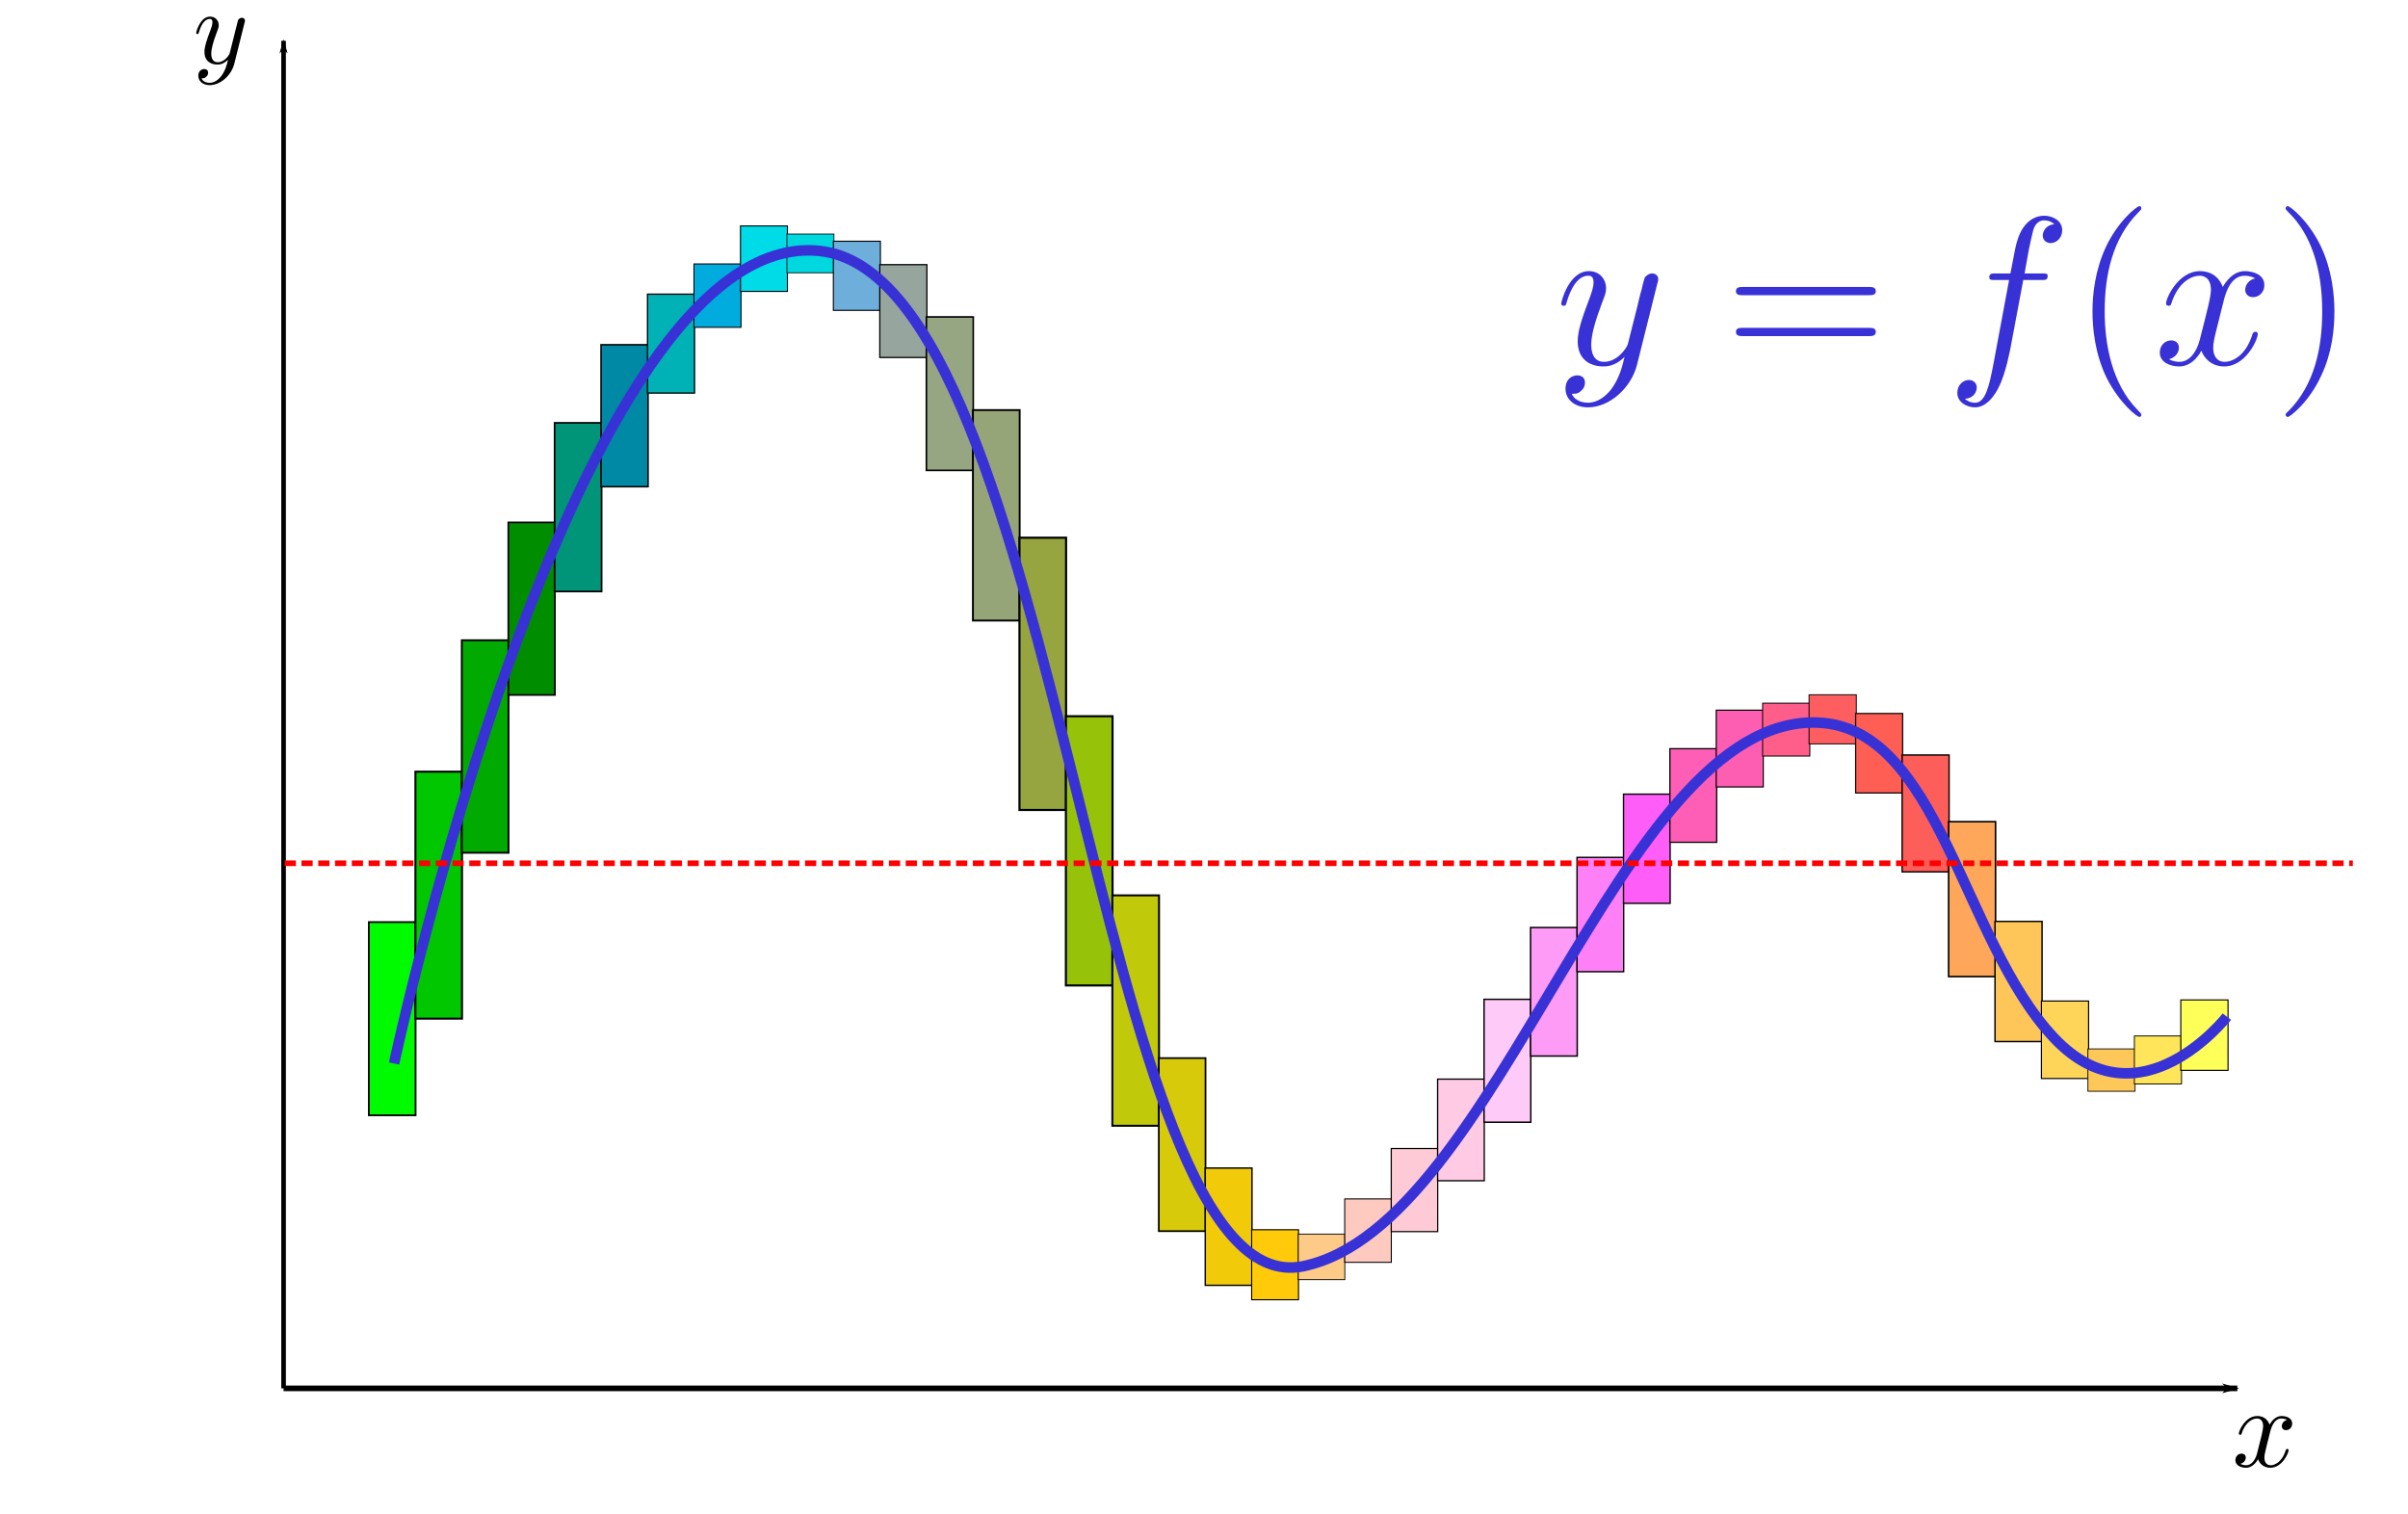<?xml version="1.0" encoding="UTF-8" standalone="no"?>
<svg
   xmlns:dc="http://purl.org/dc/elements/1.1/"
   xmlns:cc="http://creativecommons.org/ns#"
   xmlns:rdf="http://www.w3.org/1999/02/22-rdf-syntax-ns#"
   xmlns:svg="http://www.w3.org/2000/svg"
   xmlns="http://www.w3.org/2000/svg"
   xmlns:xlink="http://www.w3.org/1999/xlink"
   xmlns:sodipodi="http://sodipodi.sourceforge.net/DTD/sodipodi-0.dtd"
   xmlns:inkscape="http://www.inkscape.org/namespaces/inkscape"
   width="114.053mm"
   height="71.736mm"
   viewBox="0 0 114.053 71.736"
   version="1.1"
   id="svg2478"
   inkscape:version="1.0.1 (3bc2e813f5, 2020-09-07)"
   sodipodi:docname="function_optim_2.svg"
   inkscape:export-filename="/home/pierre/Documents/Polytech/MasterRecherche/redactions/Semestre2/presentation_22_06/images/function_optim_2.png"
   inkscape:export-xdpi="500"
   inkscape:export-ydpi="500">
  <defs
     id="defs2472">
    <marker
       style="overflow:visible"
       id="marker1854"
       refX="0"
       refY="0"
       orient="auto"
       inkscape:stockid="SquareM"
       inkscape:isstock="true">
      <path
         transform="scale(0.4)"
         style="fill:#ff0000;fill-opacity:1;fill-rule:evenodd;stroke:#ff0000;stroke-width:1pt;stroke-opacity:1"
         d="M -5,-5 V 5 H 5 V -5 Z"
         id="path1852" />
    </marker>
    <marker
       style="overflow:visible"
       id="marker1864"
       refX="0"
       refY="0"
       orient="auto"
       inkscape:stockid="SquareM"
       inkscape:isstock="true">
      <path
         transform="scale(0.4)"
         style="fill:#00b600;fill-opacity:1;fill-rule:evenodd;stroke:#00b600;stroke-width:1pt;stroke-opacity:1"
         d="M -5,-5 V 5 H 5 V -5 Z"
         id="path1862" />
    </marker>
    <marker
       style="overflow:visible"
       id="marker1133"
       refX="0"
       refY="0"
       orient="auto"
       inkscape:stockid="Arrow1Lend"
       inkscape:isstock="true">
      <path
         transform="matrix(-0.8,0,0,-0.8,-10,0)"
         style="fill:#000000;fill-opacity:1;fill-rule:evenodd;stroke:#000000;stroke-width:1pt;stroke-opacity:1"
         d="M 0,0 5,-5 -12.5,0 5,5 Z"
         id="path1131" />
    </marker>
    <marker
       style="overflow:visible"
       id="Arrow1Lend"
       refX="0"
       refY="0"
       orient="auto"
       inkscape:stockid="Arrow1Lend"
       inkscape:isstock="true"
       inkscape:collect="always">
      <path
         transform="matrix(-0.8,0,0,-0.8,-10,0)"
         style="fill:#000000;fill-opacity:1;fill-rule:evenodd;stroke:#000000;stroke-width:1pt;stroke-opacity:1"
         d="M 0,0 5,-5 -12.5,0 5,5 Z"
         id="path838" />
    </marker>
    <g
       id="g9095">
      <symbol
         overflow="visible"
         id="symbol3262">
        <path
           style="stroke:none;"
           d=""
           id="path5540" />
      </symbol>
      <symbol
         overflow="visible"
         id="symbol9126">
        <path
           style="stroke:none;"
           d="M 4.844 -3.797 C 4.891 -3.938 4.891 -3.953 4.891 -4.031 C 4.891 -4.203 4.75 -4.297 4.594 -4.297 C 4.5 -4.297 4.344 -4.234 4.25 -4.094 C 4.234 -4.031 4.141 -3.734 4.109 -3.547 C 4.031 -3.297 3.969 -3.016 3.906 -2.75 L 3.453 -0.953 C 3.422 -0.812 2.984 -0.109 2.328 -0.109 C 1.828 -0.109 1.719 -0.547 1.719 -0.922 C 1.719 -1.375 1.891 -2 2.219 -2.875 C 2.375 -3.281 2.422 -3.391 2.422 -3.594 C 2.422 -4.031 2.109 -4.406 1.609 -4.406 C 0.656 -4.406 0.297 -2.953 0.297 -2.875 C 0.297 -2.766 0.391 -2.766 0.406 -2.766 C 0.516 -2.766 0.516 -2.797 0.562 -2.953 C 0.844 -3.891 1.234 -4.188 1.578 -4.188 C 1.656 -4.188 1.828 -4.188 1.828 -3.875 C 1.828 -3.625 1.719 -3.359 1.656 -3.172 C 1.25 -2.109 1.078 -1.547 1.078 -1.078 C 1.078 -0.188 1.703 0.109 2.297 0.109 C 2.688 0.109 3.016 -0.062 3.297 -0.344 C 3.172 0.172 3.047 0.672 2.656 1.203 C 2.391 1.531 2.016 1.828 1.562 1.828 C 1.422 1.828 0.969 1.797 0.797 1.406 C 0.953 1.406 1.094 1.406 1.219 1.281 C 1.328 1.203 1.422 1.062 1.422 0.875 C 1.422 0.562 1.156 0.531 1.062 0.531 C 0.828 0.531 0.5 0.688 0.5 1.172 C 0.5 1.672 0.938 2.047 1.562 2.047 C 2.578 2.047 3.609 1.141 3.891 0.016 Z M 4.844 -3.797 "
           id="path2469" />
      </symbol>
      <symbol
         overflow="visible"
         id="symbol8353">
        <path
           style="stroke:none;"
           d="M 3.656 -3.984 L 4.516 -3.984 C 4.719 -3.984 4.812 -3.984 4.812 -4.188 C 4.812 -4.297 4.719 -4.297 4.547 -4.297 L 3.719 -4.297 L 3.922 -5.438 C 3.969 -5.641 4.109 -6.344 4.172 -6.469 C 4.25 -6.656 4.422 -6.812 4.641 -6.812 C 4.672 -6.812 4.938 -6.812 5.125 -6.625 C 4.688 -6.594 4.578 -6.234 4.578 -6.094 C 4.578 -5.859 4.766 -5.734 4.953 -5.734 C 5.219 -5.734 5.5 -5.969 5.5 -6.344 C 5.5 -6.797 5.047 -7.031 4.641 -7.031 C 4.297 -7.031 3.672 -6.844 3.375 -5.859 C 3.312 -5.656 3.281 -5.547 3.047 -4.297 L 2.359 -4.297 C 2.156 -4.297 2.047 -4.297 2.047 -4.109 C 2.047 -3.984 2.141 -3.984 2.328 -3.984 L 2.984 -3.984 L 2.25 -0.047 C 2.062 0.922 1.891 1.828 1.375 1.828 C 1.328 1.828 1.094 1.828 0.891 1.641 C 1.359 1.609 1.453 1.25 1.453 1.109 C 1.453 0.875 1.266 0.75 1.078 0.75 C 0.812 0.75 0.531 0.984 0.531 1.359 C 0.531 1.797 0.969 2.047 1.375 2.047 C 1.922 2.047 2.328 1.453 2.5 1.078 C 2.828 0.453 3.047 -0.75 3.062 -0.828 Z M 3.656 -3.984 "
           id="path3457" />
      </symbol>
      <symbol
         overflow="visible"
         id="symbol9427">
        <path
           style="stroke:none;"
           d="M 3.328 -3.016 C 3.391 -3.266 3.625 -4.188 4.312 -4.188 C 4.359 -4.188 4.609 -4.188 4.812 -4.062 C 4.531 -4 4.344 -3.766 4.344 -3.516 C 4.344 -3.359 4.453 -3.172 4.719 -3.172 C 4.938 -3.172 5.25 -3.344 5.25 -3.75 C 5.25 -4.266 4.672 -4.406 4.328 -4.406 C 3.75 -4.406 3.406 -3.875 3.281 -3.656 C 3.031 -4.312 2.5 -4.406 2.203 -4.406 C 1.172 -4.406 0.594 -3.125 0.594 -2.875 C 0.594 -2.766 0.703 -2.766 0.719 -2.766 C 0.797 -2.766 0.828 -2.797 0.844 -2.875 C 1.188 -3.938 1.844 -4.188 2.188 -4.188 C 2.375 -4.188 2.719 -4.094 2.719 -3.516 C 2.719 -3.203 2.547 -2.547 2.188 -1.141 C 2.031 -0.531 1.672 -0.109 1.234 -0.109 C 1.172 -0.109 0.953 -0.109 0.734 -0.234 C 0.984 -0.297 1.203 -0.5 1.203 -0.781 C 1.203 -1.047 0.984 -1.125 0.844 -1.125 C 0.531 -1.125 0.297 -0.875 0.297 -0.547 C 0.297 -0.094 0.781 0.109 1.219 0.109 C 1.891 0.109 2.25 -0.594 2.266 -0.641 C 2.391 -0.281 2.75 0.109 3.344 0.109 C 4.375 0.109 4.938 -1.172 4.938 -1.422 C 4.938 -1.531 4.859 -1.531 4.828 -1.531 C 4.734 -1.531 4.719 -1.484 4.688 -1.422 C 4.359 -0.344 3.688 -0.109 3.375 -0.109 C 2.984 -0.109 2.828 -0.422 2.828 -0.766 C 2.828 -0.984 2.875 -1.203 2.984 -1.641 Z M 3.328 -3.016 "
           id="path3938" />
      </symbol>
      <symbol
         overflow="visible"
         id="symbol6324">
        <path
           style="stroke:none;"
           d=""
           id="path7297" />
      </symbol>
      <symbol
         overflow="visible"
         id="symbol2310">
        <path
           style="stroke:none;"
           d="M 6.844 -3.266 C 7 -3.266 7.188 -3.266 7.188 -3.453 C 7.188 -3.656 7 -3.656 6.859 -3.656 L 0.891 -3.656 C 0.75 -3.656 0.562 -3.656 0.562 -3.453 C 0.562 -3.266 0.75 -3.266 0.891 -3.266 Z M 6.859 -1.328 C 7 -1.328 7.188 -1.328 7.188 -1.531 C 7.188 -1.719 7 -1.719 6.844 -1.719 L 0.891 -1.719 C 0.75 -1.719 0.562 -1.719 0.562 -1.531 C 0.562 -1.328 0.75 -1.328 0.891 -1.328 Z M 6.859 -1.328 "
           id="path3615" />
      </symbol>
      <symbol
         overflow="visible"
         id="symbol2556">
        <path
           style="stroke:none;"
           d="M 3.297 2.391 C 3.297 2.359 3.297 2.344 3.125 2.172 C 1.891 0.922 1.562 -0.969 1.562 -2.5 C 1.562 -4.234 1.938 -5.969 3.172 -7.203 C 3.297 -7.328 3.297 -7.344 3.297 -7.375 C 3.297 -7.453 3.266 -7.484 3.203 -7.484 C 3.094 -7.484 2.203 -6.797 1.609 -5.531 C 1.109 -4.438 0.984 -3.328 0.984 -2.5 C 0.984 -1.719 1.094 -0.516 1.641 0.625 C 2.25 1.844 3.094 2.5 3.203 2.5 C 3.266 2.5 3.297 2.469 3.297 2.391 Z M 3.297 2.391 "
           id="path1126" />
      </symbol>
      <symbol
         overflow="visible"
         id="symbol1797">
        <path
           style="stroke:none;"
           d="M 2.875 -2.5 C 2.875 -3.266 2.766 -4.469 2.219 -5.609 C 1.625 -6.828 0.766 -7.484 0.672 -7.484 C 0.609 -7.484 0.562 -7.438 0.562 -7.375 C 0.562 -7.344 0.562 -7.328 0.75 -7.141 C 1.734 -6.156 2.297 -4.578 2.297 -2.5 C 2.297 -0.781 1.938 0.969 0.703 2.219 C 0.562 2.344 0.562 2.359 0.562 2.391 C 0.562 2.453 0.609 2.5 0.672 2.5 C 0.766 2.5 1.672 1.812 2.25 0.547 C 2.766 -0.547 2.875 -1.656 2.875 -2.5 Z M 2.875 -2.5 "
           id="path3344" />
      </symbol>
    </g>
    <g
       id="g6152">
      <symbol
         overflow="visible"
         id="symbol4185">
        <path
           style="stroke:none;"
           d=""
           id="path1498" />
      </symbol>
      <symbol
         overflow="visible"
         id="symbol7295">
        <path
           style="stroke:none;"
           d="M 3.328 -3.016 C 3.391 -3.266 3.625 -4.188 4.312 -4.188 C 4.359 -4.188 4.609 -4.188 4.812 -4.062 C 4.531 -4 4.344 -3.766 4.344 -3.516 C 4.344 -3.359 4.453 -3.172 4.719 -3.172 C 4.938 -3.172 5.25 -3.344 5.25 -3.75 C 5.25 -4.266 4.672 -4.406 4.328 -4.406 C 3.75 -4.406 3.406 -3.875 3.281 -3.656 C 3.031 -4.312 2.5 -4.406 2.203 -4.406 C 1.172 -4.406 0.594 -3.125 0.594 -2.875 C 0.594 -2.766 0.703 -2.766 0.719 -2.766 C 0.797 -2.766 0.828 -2.797 0.844 -2.875 C 1.188 -3.938 1.844 -4.188 2.188 -4.188 C 2.375 -4.188 2.719 -4.094 2.719 -3.516 C 2.719 -3.203 2.547 -2.547 2.188 -1.141 C 2.031 -0.531 1.672 -0.109 1.234 -0.109 C 1.172 -0.109 0.953 -0.109 0.734 -0.234 C 0.984 -0.297 1.203 -0.5 1.203 -0.781 C 1.203 -1.047 0.984 -1.125 0.844 -1.125 C 0.531 -1.125 0.297 -0.875 0.297 -0.547 C 0.297 -0.094 0.781 0.109 1.219 0.109 C 1.891 0.109 2.25 -0.594 2.266 -0.641 C 2.391 -0.281 2.75 0.109 3.344 0.109 C 4.375 0.109 4.938 -1.172 4.938 -1.422 C 4.938 -1.531 4.859 -1.531 4.828 -1.531 C 4.734 -1.531 4.719 -1.484 4.688 -1.422 C 4.359 -0.344 3.688 -0.109 3.375 -0.109 C 2.984 -0.109 2.828 -0.422 2.828 -0.766 C 2.828 -0.984 2.875 -1.203 2.984 -1.641 Z M 3.328 -3.016 "
           id="path7803" />
      </symbol>
    </g>
    <g
       id="g2834">
      <symbol
         overflow="visible"
         id="symbol1970">
        <path
           style="stroke:none;"
           d=""
           id="path5957" />
      </symbol>
      <symbol
         overflow="visible"
         id="symbol7527">
        <path
           style="stroke:none;"
           d="M 2.547 2.5 L 2.547 2.094 L 1.578 2.094 L 1.578 -7.078 L 2.547 -7.078 L 2.547 -7.484 L 1.172 -7.484 L 1.172 2.5 Z M 2.547 2.5 "
           id="path6242" />
      </symbol>
      <symbol
         overflow="visible"
         id="symbol6863">
        <path
           style="stroke:none;"
           d="M 1.578 -7.484 L 0.219 -7.484 L 0.219 -7.078 L 1.188 -7.078 L 1.188 2.094 L 0.219 2.094 L 0.219 2.5 L 1.578 2.5 Z M 1.578 -7.484 "
           id="path6931" />
      </symbol>
      <symbol
         overflow="visible"
         id="symbol8535">
        <path
           style="stroke:none;"
           d=""
           id="path4843" />
      </symbol>
      <symbol
         overflow="visible"
         id="symbol4637">
        <path
           style="stroke:none;"
           d="M 3.328 -3.016 C 3.391 -3.266 3.625 -4.188 4.312 -4.188 C 4.359 -4.188 4.609 -4.188 4.812 -4.062 C 4.531 -4 4.344 -3.766 4.344 -3.516 C 4.344 -3.359 4.453 -3.172 4.719 -3.172 C 4.938 -3.172 5.25 -3.344 5.25 -3.75 C 5.25 -4.266 4.672 -4.406 4.328 -4.406 C 3.75 -4.406 3.406 -3.875 3.281 -3.656 C 3.031 -4.312 2.5 -4.406 2.203 -4.406 C 1.172 -4.406 0.594 -3.125 0.594 -2.875 C 0.594 -2.766 0.703 -2.766 0.719 -2.766 C 0.797 -2.766 0.828 -2.797 0.844 -2.875 C 1.188 -3.938 1.844 -4.188 2.188 -4.188 C 2.375 -4.188 2.719 -4.094 2.719 -3.516 C 2.719 -3.203 2.547 -2.547 2.188 -1.141 C 2.031 -0.531 1.672 -0.109 1.234 -0.109 C 1.172 -0.109 0.953 -0.109 0.734 -0.234 C 0.984 -0.297 1.203 -0.5 1.203 -0.781 C 1.203 -1.047 0.984 -1.125 0.844 -1.125 C 0.531 -1.125 0.297 -0.875 0.297 -0.547 C 0.297 -0.094 0.781 0.109 1.219 0.109 C 1.891 0.109 2.25 -0.594 2.266 -0.641 C 2.391 -0.281 2.75 0.109 3.344 0.109 C 4.375 0.109 4.938 -1.172 4.938 -1.422 C 4.938 -1.531 4.859 -1.531 4.828 -1.531 C 4.734 -1.531 4.719 -1.484 4.688 -1.422 C 4.359 -0.344 3.688 -0.109 3.375 -0.109 C 2.984 -0.109 2.828 -0.422 2.828 -0.766 C 2.828 -0.984 2.875 -1.203 2.984 -1.641 Z M 3.328 -3.016 "
           id="path7075" />
      </symbol>
    </g>
    <g
       id="g7704">
      <symbol
         overflow="visible"
         id="symbol7757">
        <path
           style="stroke:none;"
           d=""
           id="path4853" />
      </symbol>
      <symbol
         overflow="visible"
         id="symbol4838">
        <path
           style="stroke:none;"
           d="M 3.656 -3.984 L 4.516 -3.984 C 4.719 -3.984 4.812 -3.984 4.812 -4.188 C 4.812 -4.297 4.719 -4.297 4.547 -4.297 L 3.719 -4.297 L 3.922 -5.438 C 3.969 -5.641 4.109 -6.344 4.172 -6.469 C 4.25 -6.656 4.422 -6.812 4.641 -6.812 C 4.672 -6.812 4.938 -6.812 5.125 -6.625 C 4.688 -6.594 4.578 -6.234 4.578 -6.094 C 4.578 -5.859 4.766 -5.734 4.953 -5.734 C 5.219 -5.734 5.5 -5.969 5.5 -6.344 C 5.5 -6.797 5.047 -7.031 4.641 -7.031 C 4.297 -7.031 3.672 -6.844 3.375 -5.859 C 3.312 -5.656 3.281 -5.547 3.047 -4.297 L 2.359 -4.297 C 2.156 -4.297 2.047 -4.297 2.047 -4.109 C 2.047 -3.984 2.141 -3.984 2.328 -3.984 L 2.984 -3.984 L 2.25 -0.047 C 2.062 0.922 1.891 1.828 1.375 1.828 C 1.328 1.828 1.094 1.828 0.891 1.641 C 1.359 1.609 1.453 1.25 1.453 1.109 C 1.453 0.875 1.266 0.75 1.078 0.75 C 0.812 0.75 0.531 0.984 0.531 1.359 C 0.531 1.797 0.969 2.047 1.375 2.047 C 1.922 2.047 2.328 1.453 2.5 1.078 C 2.828 0.453 3.047 -0.75 3.062 -0.828 Z M 3.656 -3.984 "
           id="path1228" />
      </symbol>
      <symbol
         overflow="visible"
         id="symbol9589">
        <path
           style="stroke:none;"
           d="M 3.328 -3.016 C 3.391 -3.266 3.625 -4.188 4.312 -4.188 C 4.359 -4.188 4.609 -4.188 4.812 -4.062 C 4.531 -4 4.344 -3.766 4.344 -3.516 C 4.344 -3.359 4.453 -3.172 4.719 -3.172 C 4.938 -3.172 5.25 -3.344 5.25 -3.75 C 5.25 -4.266 4.672 -4.406 4.328 -4.406 C 3.75 -4.406 3.406 -3.875 3.281 -3.656 C 3.031 -4.312 2.5 -4.406 2.203 -4.406 C 1.172 -4.406 0.594 -3.125 0.594 -2.875 C 0.594 -2.766 0.703 -2.766 0.719 -2.766 C 0.797 -2.766 0.828 -2.797 0.844 -2.875 C 1.188 -3.938 1.844 -4.188 2.188 -4.188 C 2.375 -4.188 2.719 -4.094 2.719 -3.516 C 2.719 -3.203 2.547 -2.547 2.188 -1.141 C 2.031 -0.531 1.672 -0.109 1.234 -0.109 C 1.172 -0.109 0.953 -0.109 0.734 -0.234 C 0.984 -0.297 1.203 -0.5 1.203 -0.781 C 1.203 -1.047 0.984 -1.125 0.844 -1.125 C 0.531 -1.125 0.297 -0.875 0.297 -0.547 C 0.297 -0.094 0.781 0.109 1.219 0.109 C 1.891 0.109 2.25 -0.594 2.266 -0.641 C 2.391 -0.281 2.75 0.109 3.344 0.109 C 4.375 0.109 4.938 -1.172 4.938 -1.422 C 4.938 -1.531 4.859 -1.531 4.828 -1.531 C 4.734 -1.531 4.719 -1.484 4.688 -1.422 C 4.359 -0.344 3.688 -0.109 3.375 -0.109 C 2.984 -0.109 2.828 -0.422 2.828 -0.766 C 2.828 -0.984 2.875 -1.203 2.984 -1.641 Z M 3.328 -3.016 "
           id="path9850" />
      </symbol>
      <symbol
         overflow="visible"
         id="symbol8734">
        <path
           style="stroke:none;"
           d=""
           id="path138" />
      </symbol>
      <symbol
         overflow="visible"
         id="symbol6268">
        <path
           style="stroke:none;"
           d="M 3.297 2.391 C 3.297 2.359 3.297 2.344 3.125 2.172 C 1.891 0.922 1.562 -0.969 1.562 -2.5 C 1.562 -4.234 1.938 -5.969 3.172 -7.203 C 3.297 -7.328 3.297 -7.344 3.297 -7.375 C 3.297 -7.453 3.266 -7.484 3.203 -7.484 C 3.094 -7.484 2.203 -6.797 1.609 -5.531 C 1.109 -4.438 0.984 -3.328 0.984 -2.5 C 0.984 -1.719 1.094 -0.516 1.641 0.625 C 2.25 1.844 3.094 2.5 3.203 2.5 C 3.266 2.5 3.297 2.469 3.297 2.391 Z M 3.297 2.391 "
           id="path8140" />
      </symbol>
      <symbol
         overflow="visible"
         id="symbol4967">
        <path
           style="stroke:none;"
           d="M 2.547 2.5 L 2.547 2.094 L 1.578 2.094 L 1.578 -7.078 L 2.547 -7.078 L 2.547 -7.484 L 1.172 -7.484 L 1.172 2.5 Z M 2.547 2.5 "
           id="path6885" />
      </symbol>
      <symbol
         overflow="visible"
         id="symbol8151">
        <path
           style="stroke:none;"
           d="M 1.578 -7.484 L 0.219 -7.484 L 0.219 -7.078 L 1.188 -7.078 L 1.188 2.094 L 0.219 2.094 L 0.219 2.5 L 1.578 2.5 Z M 1.578 -7.484 "
           id="path8011" />
      </symbol>
      <symbol
         overflow="visible"
         id="symbol5063">
        <path
           style="stroke:none;"
           d="M 2.875 -2.5 C 2.875 -3.266 2.766 -4.469 2.219 -5.609 C 1.625 -6.828 0.766 -7.484 0.672 -7.484 C 0.609 -7.484 0.562 -7.438 0.562 -7.375 C 0.562 -7.344 0.562 -7.328 0.75 -7.141 C 1.734 -6.156 2.297 -4.578 2.297 -2.5 C 2.297 -0.781 1.938 0.969 0.703 2.219 C 0.562 2.344 0.562 2.359 0.562 2.391 C 0.562 2.453 0.609 2.5 0.672 2.5 C 0.766 2.5 1.672 1.812 2.25 0.547 C 2.766 -0.547 2.875 -1.656 2.875 -2.5 Z M 2.875 -2.5 "
           id="path7459" />
      </symbol>
    </g>
    <g
       id="g5773">
      <symbol
         overflow="visible"
         id="symbol5981">
        <path
           style="stroke:none;"
           d=""
           id="path5079" />
      </symbol>
      <symbol
         overflow="visible"
         id="symbol4529">
        <path
           style="stroke:none;"
           d="M 3.656 -3.984 L 4.516 -3.984 C 4.719 -3.984 4.812 -3.984 4.812 -4.188 C 4.812 -4.297 4.719 -4.297 4.547 -4.297 L 3.719 -4.297 L 3.922 -5.438 C 3.969 -5.641 4.109 -6.344 4.172 -6.469 C 4.25 -6.656 4.422 -6.812 4.641 -6.812 C 4.672 -6.812 4.938 -6.812 5.125 -6.625 C 4.688 -6.594 4.578 -6.234 4.578 -6.094 C 4.578 -5.859 4.766 -5.734 4.953 -5.734 C 5.219 -5.734 5.5 -5.969 5.5 -6.344 C 5.5 -6.797 5.047 -7.031 4.641 -7.031 C 4.297 -7.031 3.672 -6.844 3.375 -5.859 C 3.312 -5.656 3.281 -5.547 3.047 -4.297 L 2.359 -4.297 C 2.156 -4.297 2.047 -4.297 2.047 -4.109 C 2.047 -3.984 2.141 -3.984 2.328 -3.984 L 2.984 -3.984 L 2.25 -0.047 C 2.062 0.922 1.891 1.828 1.375 1.828 C 1.328 1.828 1.094 1.828 0.891 1.641 C 1.359 1.609 1.453 1.25 1.453 1.109 C 1.453 0.875 1.266 0.75 1.078 0.75 C 0.812 0.75 0.531 0.984 0.531 1.359 C 0.531 1.797 0.969 2.047 1.375 2.047 C 1.922 2.047 2.328 1.453 2.5 1.078 C 2.828 0.453 3.047 -0.75 3.062 -0.828 Z M 3.656 -3.984 "
           id="path4900" />
      </symbol>
    </g>
    <g
       id="g1789">
      <symbol
         overflow="visible"
         id="symbol5136">
        <path
           style="stroke:none;"
           d=""
           id="path1267" />
      </symbol>
      <symbol
         overflow="visible"
         id="symbol1081">
        <path
           style="stroke:none;"
           d="M 3.656 -3.984 L 4.516 -3.984 C 4.719 -3.984 4.812 -3.984 4.812 -4.188 C 4.812 -4.297 4.719 -4.297 4.547 -4.297 L 3.719 -4.297 L 3.922 -5.438 C 3.969 -5.641 4.109 -6.344 4.172 -6.469 C 4.25 -6.656 4.422 -6.812 4.641 -6.812 C 4.672 -6.812 4.938 -6.812 5.125 -6.625 C 4.688 -6.594 4.578 -6.234 4.578 -6.094 C 4.578 -5.859 4.766 -5.734 4.953 -5.734 C 5.219 -5.734 5.5 -5.969 5.5 -6.344 C 5.5 -6.797 5.047 -7.031 4.641 -7.031 C 4.297 -7.031 3.672 -6.844 3.375 -5.859 C 3.312 -5.656 3.281 -5.547 3.047 -4.297 L 2.359 -4.297 C 2.156 -4.297 2.047 -4.297 2.047 -4.109 C 2.047 -3.984 2.141 -3.984 2.328 -3.984 L 2.984 -3.984 L 2.25 -0.047 C 2.062 0.922 1.891 1.828 1.375 1.828 C 1.328 1.828 1.094 1.828 0.891 1.641 C 1.359 1.609 1.453 1.25 1.453 1.109 C 1.453 0.875 1.266 0.75 1.078 0.75 C 0.812 0.75 0.531 0.984 0.531 1.359 C 0.531 1.797 0.969 2.047 1.375 2.047 C 1.922 2.047 2.328 1.453 2.5 1.078 C 2.828 0.453 3.047 -0.75 3.062 -0.828 Z M 3.656 -3.984 "
           id="path364" />
      </symbol>
    </g>
    <g
       id="g3243">
      <symbol
         overflow="visible"
         id="symbol2948">
        <path
           style="stroke:none;"
           d=""
           id="path2652" />
      </symbol>
      <symbol
         overflow="visible"
         id="symbol5653">
        <path
           style="stroke:none;"
           d="M 4.844 -3.797 C 4.891 -3.938 4.891 -3.953 4.891 -4.031 C 4.891 -4.203 4.75 -4.297 4.594 -4.297 C 4.5 -4.297 4.344 -4.234 4.25 -4.094 C 4.234 -4.031 4.141 -3.734 4.109 -3.547 C 4.031 -3.297 3.969 -3.016 3.906 -2.75 L 3.453 -0.953 C 3.422 -0.812 2.984 -0.109 2.328 -0.109 C 1.828 -0.109 1.719 -0.547 1.719 -0.922 C 1.719 -1.375 1.891 -2 2.219 -2.875 C 2.375 -3.281 2.422 -3.391 2.422 -3.594 C 2.422 -4.031 2.109 -4.406 1.609 -4.406 C 0.656 -4.406 0.297 -2.953 0.297 -2.875 C 0.297 -2.766 0.391 -2.766 0.406 -2.766 C 0.516 -2.766 0.516 -2.797 0.562 -2.953 C 0.844 -3.891 1.234 -4.188 1.578 -4.188 C 1.656 -4.188 1.828 -4.188 1.828 -3.875 C 1.828 -3.625 1.719 -3.359 1.656 -3.172 C 1.25 -2.109 1.078 -1.547 1.078 -1.078 C 1.078 -0.188 1.703 0.109 2.297 0.109 C 2.688 0.109 3.016 -0.062 3.297 -0.344 C 3.172 0.172 3.047 0.672 2.656 1.203 C 2.391 1.531 2.016 1.828 1.562 1.828 C 1.422 1.828 0.969 1.797 0.797 1.406 C 0.953 1.406 1.094 1.406 1.219 1.281 C 1.328 1.203 1.422 1.062 1.422 0.875 C 1.422 0.562 1.156 0.531 1.062 0.531 C 0.828 0.531 0.5 0.688 0.5 1.172 C 0.5 1.672 0.938 2.047 1.562 2.047 C 2.578 2.047 3.609 1.141 3.891 0.016 Z M 4.844 -3.797 "
           id="path2811" />
      </symbol>
    </g>
  </defs>
  <sodipodi:namedview
     id="base"
     pagecolor="#ffffff"
     bordercolor="#666666"
     borderopacity="1.0"
     inkscape:pageopacity="0.0"
     inkscape:pageshadow="2"
     inkscape:zoom="1.979899"
     inkscape:cx="222.26609"
     inkscape:cy="99.977352"
     inkscape:document-units="mm"
     inkscape:current-layer="layer1"
     inkscape:document-rotation="0"
     showgrid="false"
     inkscape:window-width="1920"
     inkscape:window-height="1016"
     inkscape:window-x="1920"
     inkscape:window-y="27"
     inkscape:window-maximized="1"
     fit-margin-top="0"
     fit-margin-left="0"
     fit-margin-right="0"
     fit-margin-bottom="0"
     showguides="false" />
  <g
     inkscape:label="Layer 1"
     inkscape:groupmode="layer"
     id="layer1"
     transform="translate(-46.571,-61.876)">
    <path
       style="fill:none;stroke:#000000;stroke-width:0.265;stroke-linecap:butt;stroke-linejoin:miter;stroke-miterlimit:4;stroke-dasharray:none;stroke-opacity:1;marker-end:url(#Arrow1Lend)"
       d="M 60.002,127.641 H 152.54"
       id="path10" />
    <path
       style="fill:none;stroke:#000000;stroke-width:0.22;stroke-linecap:butt;stroke-linejoin:miter;stroke-miterlimit:4;stroke-dasharray:none;stroke-opacity:1;marker-end:url(#marker1133)"
       d="M 60.002,127.641 V 63.811"
       id="path1129" />
    <rect
       style="fill:#00fb00;fill-opacity:1;stroke:#000000;stroke-width:0.085;stroke-miterlimit:4;stroke-dasharray:none;stroke-dashoffset:0;stroke-opacity:1"
       id="rect3106"
       width="2.213"
       height="9.15"
       x="64.042"
       y="105.555" />
    <rect
       style="fill:#00c700;fill-opacity:1;stroke:#000000;stroke-width:0.096;stroke-miterlimit:4;stroke-dasharray:none;stroke-dashoffset:0;stroke-opacity:1"
       id="rect3108"
       width="2.206"
       height="11.698"
       x="66.247"
       y="98.43" />
    <rect
       style="fill:#00aa00;fill-opacity:1;stroke:#000000;stroke-width:0.089;stroke-miterlimit:4;stroke-dasharray:none;stroke-dashoffset:0;stroke-opacity:1"
       id="rect3110"
       width="2.213"
       height="10.066"
       x="68.444"
       y="92.204" />
    <rect
       style="fill:#008d00;fill-opacity:1;stroke:#000000;stroke-width:0.08;stroke-miterlimit:4;stroke-dasharray:none;stroke-dashoffset:0;stroke-opacity:1"
       id="rect3112"
       width="2.206"
       height="8.174"
       x="70.648"
       y="86.621" />
    <rect
       style="fill:#009579;fill-opacity:1;stroke:#000000;stroke-width:0.08;stroke-miterlimit:4;stroke-dasharray:none;stroke-dashoffset:0;stroke-opacity:1"
       id="rect3114"
       width="2.225"
       height="7.987"
       x="72.84"
       y="81.906" />
    <rect
       style="fill:#0089a4;fill-opacity:1;stroke:#000000;stroke-width:0.073;stroke-miterlimit:4;stroke-dasharray:none;stroke-dashoffset:0;stroke-opacity:1"
       id="rect3116"
       width="2.225"
       height="6.723"
       x="75.04"
       y="78.207" />
    <rect
       style="fill:#00b1b6;fill-opacity:1;stroke:#000000;stroke-width:0.061;stroke-miterlimit:4;stroke-dasharray:none;stroke-dashoffset:0;stroke-opacity:1"
       id="rect3118"
       width="2.229"
       height="4.685"
       x="77.239"
       y="75.81" />
    <rect
       style="fill:#00acde;fill-opacity:1;stroke:#000000;stroke-width:0.049;stroke-miterlimit:4;stroke-dasharray:none;stroke-dashoffset:0;stroke-opacity:1"
       id="rect3120"
       width="2.229"
       height="3.002"
       x="79.44"
       y="74.379" />
    <rect
       style="fill:#00dce7;fill-opacity:1;stroke:#000000;stroke-width:0.05;stroke-miterlimit:4;stroke-dasharray:none;stroke-dashoffset:0;stroke-opacity:1"
       id="rect3122"
       width="2.223"
       height="3.102"
       x="81.644"
       y="72.578" />
    <rect
       style="fill:#00d8e0;fill-opacity:1;stroke:#000000;stroke-width:0.038;stroke-miterlimit:4;stroke-dasharray:none;stroke-dashoffset:0;stroke-opacity:1"
       id="rect3124"
       width="2.229"
       height="1.835"
       x="83.842"
       y="72.962" />
    <rect
       style="fill:#6daeda;fill-opacity:1;stroke:#000000;stroke-width:0.051;stroke-miterlimit:4;stroke-dasharray:none;stroke-dashoffset:0;stroke-opacity:1"
       id="rect3126"
       width="2.228"
       height="3.274"
       x="86.043"
       y="73.303" />
    <rect
       style="fill:#96a59d;fill-opacity:1;stroke:#000000;stroke-width:0.059;stroke-miterlimit:4;stroke-dasharray:none;stroke-dashoffset:0;stroke-opacity:1"
       id="rect3128"
       width="2.231"
       height="4.397"
       x="88.242"
       y="74.413" />
    <rect
       style="fill:#96a582;fill-opacity:1;stroke:#000000;stroke-width:0.076;stroke-miterlimit:4;stroke-dasharray:none;stroke-dashoffset:0;stroke-opacity:1"
       id="rect3136"
       width="2.22"
       height="7.268"
       x="90.449"
       y="76.888" />
    <rect
       style="fill:#96a578;fill-opacity:1;stroke:#000000;stroke-width:0.089;stroke-miterlimit:4;stroke-dasharray:none;stroke-dashoffset:0;stroke-opacity:1"
       id="rect3138"
       width="2.213"
       height="9.97"
       x="92.653"
       y="81.301" />
    <rect
       style="fill:#96a540;fill-opacity:1;stroke:#000000;stroke-width:0.101;stroke-miterlimit:4;stroke-dasharray:none;stroke-dashoffset:0;stroke-opacity:1"
       id="rect3140"
       width="2.208"
       height="12.896"
       x="94.857"
       y="87.347" />
    <rect
       style="fill:#96c30a;fill-opacity:1;stroke:#000000;stroke-width:0.1;stroke-miterlimit:4;stroke-dasharray:none;stroke-dashoffset:0;stroke-opacity:1"
       id="rect3142"
       width="2.208"
       height="12.752"
       x="97.057"
       y="95.803" />
    <rect
       style="fill:#c0ca0a;fill-opacity:1;stroke:#000000;stroke-width:0.093;stroke-miterlimit:4;stroke-dasharray:none;stroke-dashoffset:0;stroke-opacity:1"
       id="rect3144"
       width="2.21"
       height="10.914"
       x="99.257"
       y="104.288" />
    <rect
       style="fill:#d7ca0a;fill-opacity:1;stroke:#000000;stroke-width:0.081;stroke-miterlimit:4;stroke-dasharray:none;stroke-dashoffset:0;stroke-opacity:1"
       id="rect3146"
       width="2.212"
       height="8.197"
       x="101.457"
       y="111.997" />
    <rect
       style="fill:#f1ca0a;fill-opacity:1;stroke:#000000;stroke-width:0.066;stroke-miterlimit:4;stroke-dasharray:none;stroke-dashoffset:0;stroke-opacity:1"
       id="rect3148"
       width="2.213"
       height="5.555"
       x="103.657"
       y="117.205" />
    <rect
       style="fill:#feca0a;fill-opacity:1;stroke:#000000;stroke-width:0.051;stroke-miterlimit:4;stroke-dasharray:none;stroke-dashoffset:0;stroke-opacity:1"
       id="rect3150"
       width="2.219"
       height="3.317"
       x="105.855"
       y="120.127" />
    <rect
       style="fill:#feca88;fill-opacity:1;stroke:#000000;stroke-width:0.041;stroke-miterlimit:4;stroke-dasharray:none;stroke-dashoffset:0;stroke-opacity:1"
       id="rect3152"
       width="2.204"
       height="2.159"
       x="108.063"
       y="120.333" />
    <rect
       style="fill:#fecabf;fill-opacity:1;stroke:#000000;stroke-width:0.049;stroke-miterlimit:4;stroke-dasharray:none;stroke-dashoffset:0;stroke-opacity:1"
       id="rect3154"
       width="2.207"
       height="3.003"
       x="110.263"
       y="118.668" />
    <rect
       style="fill:#fecad5;fill-opacity:1;stroke:#000000;stroke-width:0.056;stroke-miterlimit:4;stroke-dasharray:none;stroke-dashoffset:0;stroke-opacity:1"
       id="rect3156"
       width="2.2"
       height="3.937"
       x="112.467"
       y="116.28" />
    <rect
       style="fill:#fecae4;fill-opacity:1;stroke:#000000;stroke-width:0.062;stroke-miterlimit:4;stroke-dasharray:none;stroke-dashoffset:0;stroke-opacity:1"
       id="rect3158"
       width="2.209"
       height="4.813"
       x="114.663"
       y="112.993" />
    <rect
       style="fill:#fecaf7;fill-opacity:1;stroke:#000000;stroke-width:0.068;stroke-miterlimit:4;stroke-dasharray:none;stroke-dashoffset:0;stroke-opacity:1"
       id="rect3160"
       width="2.214"
       height="5.821"
       x="116.862"
       y="109.213" />
    <rect
       style="fill:#fe9bf7;fill-opacity:1;stroke:#000000;stroke-width:0.069;stroke-miterlimit:4;stroke-dasharray:none;stroke-dashoffset:0;stroke-opacity:1"
       id="rect3162"
       width="2.211"
       height="6.089"
       x="119.064"
       y="105.811" />
    <rect
       style="fill:#fe80f7;fill-opacity:1;stroke:#000000;stroke-width:0.065;stroke-miterlimit:4;stroke-dasharray:none;stroke-dashoffset:0;stroke-opacity:1"
       id="rect3164"
       width="2.209"
       height="5.416"
       x="121.266"
       y="102.489" />
    <rect
       style="fill:#fe5ef7;fill-opacity:1;stroke:#000000;stroke-width:0.064;stroke-miterlimit:4;stroke-dasharray:none;stroke-dashoffset:0;stroke-opacity:1"
       id="rect3166"
       width="2.209"
       height="5.172"
       x="123.467"
       y="99.494" />
    <rect
       style="fill:#fe5eb5;fill-opacity:1;stroke:#000000;stroke-width:0.059;stroke-miterlimit:4;stroke-dasharray:none;stroke-dashoffset:0;stroke-opacity:1"
       id="rect3168"
       width="2.217"
       height="4.434"
       x="125.664"
       y="97.341" />
    <rect
       style="fill:#fe5eb1;fill-opacity:1;stroke:#000000;stroke-width:0.054;stroke-miterlimit:4;stroke-dasharray:none;stroke-dashoffset:0;stroke-opacity:1"
       id="rect3170"
       width="2.228"
       height="3.637"
       x="127.859"
       y="95.516" />
    <rect
       style="fill:#fe5e89;fill-opacity:1;stroke:#000000;stroke-width:0.045;stroke-miterlimit:4;stroke-dasharray:none;stroke-dashoffset:0;stroke-opacity:1"
       id="rect3172"
       width="2.236"
       height="2.506"
       x="130.056"
       y="95.184" />
    <rect
       style="fill:#fe5e60;fill-opacity:1;stroke:#000000;stroke-width:0.043;stroke-miterlimit:4;stroke-dasharray:none;stroke-dashoffset:0;stroke-opacity:1"
       id="rect3174"
       width="2.239"
       height="2.327"
       x="132.255"
       y="94.785" />
    <rect
       style="fill:#fe5e54;fill-opacity:1;stroke:#000000;stroke-width:0.055;stroke-miterlimit:4;stroke-dasharray:none;stroke-dashoffset:0;stroke-opacity:1"
       id="rect3176"
       width="2.227"
       height="3.766"
       x="134.462"
       y="95.673" />
    <rect
       style="fill:#fe5e59;fill-opacity:1;stroke:#000000;stroke-width:0.066;stroke-miterlimit:4;stroke-dasharray:none;stroke-dashoffset:0;stroke-opacity:1"
       id="rect3178"
       width="2.224"
       height="5.537"
       x="136.664"
       y="97.64" />
    <rect
       style="fill:#fea659;fill-opacity:1;stroke:#000000;stroke-width:0.076;stroke-miterlimit:4;stroke-dasharray:none;stroke-dashoffset:0;stroke-opacity:1"
       id="rect3180"
       width="2.223"
       height="7.335"
       x="138.866"
       y="100.799" />
    <rect
       style="fill:#fec659;fill-opacity:1;stroke:#000000;stroke-width:0.067;stroke-miterlimit:4;stroke-dasharray:none;stroke-dashoffset:0;stroke-opacity:1"
       id="rect3182"
       width="2.228"
       height="5.692"
       x="141.064"
       y="105.522" />
    <rect
       style="fill:#fed559;fill-opacity:1;stroke:#000000;stroke-width:0.054;stroke-miterlimit:4;stroke-dasharray:none;stroke-dashoffset:0;stroke-opacity:1"
       id="rect3184"
       width="2.235"
       height="3.67"
       x="143.261"
       y="109.294" />
    <rect
       style="fill:#fec859;fill-opacity:1;stroke:#000000;stroke-width:0.04;stroke-miterlimit:4;stroke-dasharray:none;stroke-dashoffset:0;stroke-opacity:1"
       id="rect3186"
       width="2.232"
       height="2.006"
       x="145.464"
       y="111.562" />
    <rect
       style="fill:#fee559;fill-opacity:1;stroke:#000000;stroke-width:0.043;stroke-miterlimit:4;stroke-dasharray:none;stroke-dashoffset:0;stroke-opacity:1"
       id="rect3188"
       width="2.234"
       height="2.273"
       x="147.664"
       y="110.948" />
    <rect
       style="fill:#feff59;fill-opacity:1;stroke:#000000;stroke-width:0.052;stroke-miterlimit:4;stroke-dasharray:none;stroke-dashoffset:0;stroke-opacity:1"
       id="rect3190"
       width="2.237"
       height="3.337"
       x="149.863"
       y="109.241" />
    <path
       style="fill:none;stroke:#3832d6;stroke-width:0.5;stroke-linecap:butt;stroke-linejoin:miter;stroke-miterlimit:4;stroke-dasharray:none;stroke-opacity:1"
       d="m 65.235,112.252 c 0,0 8.481,-39.648 20.133,-38.492 11.652,1.156 12.986,50.162 22.93,48.096 9.331,-1.939 14.861,-25.958 24.287,-25.754 5.818,0.126 6.905,10.308 11.273,14.937 4.053,4.295 8.186,-1.005 8.186,-1.005"
       id="path2627"
       sodipodi:nodetypes="czsssc" />
    <g
       inkscape:label=""
       transform="translate(28.295,-2.838)"
       id="g965"
       style="fill:#3832d6;fill-opacity:1">
      <g
         id="g292"
         style="fill:#3832d6;fill-opacity:1">
        <g
           style="fill:#3832d6;fill-opacity:1"
           id="g599">
          <use
             xlink:href="#symbol9126"
             x="91.925"
             y="81.963"
             id="use5755"
             style="fill:#3832d6;fill-opacity:1"
             width="100%"
             height="100%" />
        </g>
        <g
           style="fill:#3832d6;fill-opacity:1"
           id="g4276">
          <use
             xlink:href="#symbol2310"
             x="99.935"
             y="81.963"
             id="use7474"
             style="fill:#3832d6;fill-opacity:1"
             width="100%"
             height="100%" />
        </g>
        <g
           style="fill:#3832d6;fill-opacity:1"
           id="g3513">
          <use
             xlink:href="#symbol8353"
             x="110.451"
             y="81.963"
             id="use5852"
             style="fill:#3832d6;fill-opacity:1"
             width="100%"
             height="100%" />
        </g>
        <g
           style="fill:#3832d6;fill-opacity:1"
           id="g4904">
          <use
             xlink:href="#symbol2556"
             x="116.401"
             y="81.963"
             id="use5122"
             style="fill:#3832d6;fill-opacity:1"
             width="100%"
             height="100%" />
        </g>
        <g
           style="fill:#3832d6;fill-opacity:1"
           id="g4662">
          <use
             xlink:href="#symbol9427"
             x="120.275"
             y="81.963"
             id="use8490"
             style="fill:#3832d6;fill-opacity:1"
             width="100%"
             height="100%" />
        </g>
        <g
           style="fill:#3832d6;fill-opacity:1"
           id="g3812">
          <use
             xlink:href="#symbol1797"
             x="125.969"
             y="81.963"
             id="use357"
             style="fill:#3832d6;fill-opacity:1"
             width="100%"
             height="100%" />
        </g>
      </g>
    </g>
    <g
       inkscape:label=""
       transform="matrix(0.543,0,0,0.543,102.372,86.837)"
       id="g1841">
      <g
         id="g3784">
        <g
           style="fill:#000000;fill-opacity:1"
           id="g2413">
          <use
             xlink:href="#symbol7295"
             x="91.925"
             y="81.963"
             id="use9340"
             width="100%"
             height="100%" />
        </g>
      </g>
    </g>
    <g
       inkscape:label=""
       transform="matrix(0.503,0,0,0.503,9.475,23.652)"
       id="g2601">
      <g
         id="g5631">
        <g
           style="fill:#000000;fill-opacity:1"
           id="g6728">
          <use
             xlink:href="#symbol5653"
             x="91.925"
             y="81.963"
             id="use9002"
             width="100%"
             height="100%" />
        </g>
      </g>
    </g>
    <path
       style="fill:none;fill-opacity:1;stroke:#ff0000;stroke-width:0.265;stroke-linecap:butt;stroke-linejoin:miter;stroke-miterlimit:4;stroke-dasharray:0.53, 0.265;stroke-dashoffset:0;stroke-opacity:1"
       d="M 60.055,102.768 H 158.012"
       id="path1881" />
  </g>
</svg>
